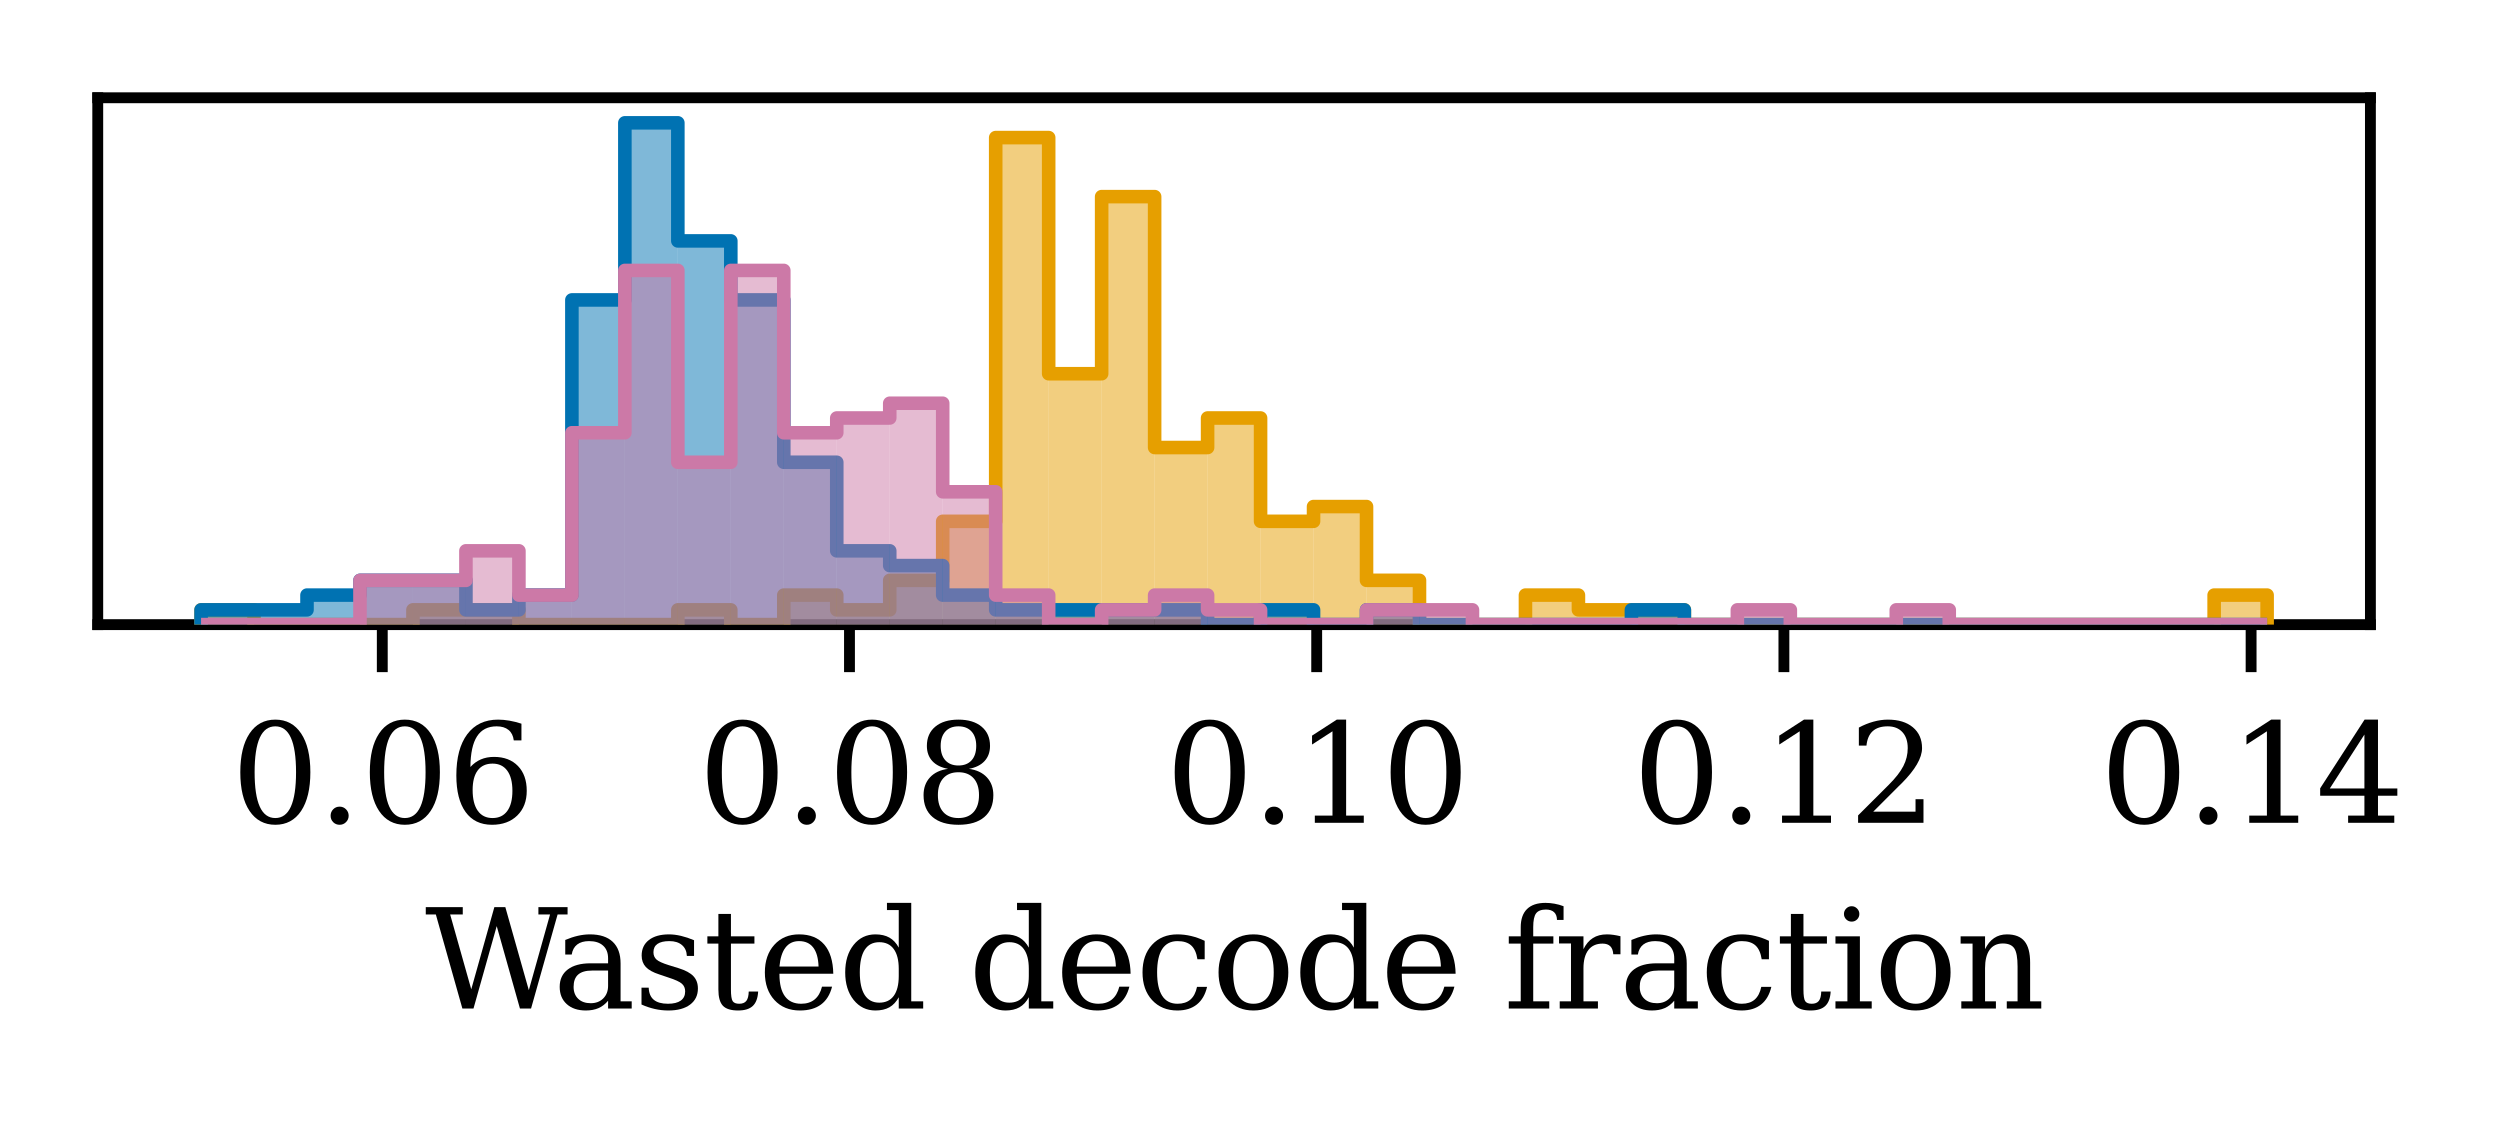 <?xml version="1.0" encoding="utf-8" standalone="no"?>
<!DOCTYPE svg PUBLIC "-//W3C//DTD SVG 1.1//EN"
  "http://www.w3.org/Graphics/SVG/1.1/DTD/svg11.dtd">
<svg xmlns:xlink="http://www.w3.org/1999/xlink" width="184.145pt" height="83.564pt" viewBox="0 0 184.145 83.564" xmlns="http://www.w3.org/2000/svg" version="1.1">
 <defs>
  <style type="text/css">*{stroke-linejoin: round; stroke-linecap: butt}</style>
 </defs>
 <g id="figure_1">
  <g id="patch_1">
   <path d="M 0 83.564 
L 184.145 83.564 
L 184.145 0 
L 0 0 
z
" style="fill: #ffffff"/>
  </g>
  <g id="axes_1">
   <g id="patch_2">
    <path d="M 7.2 46.008 
L 174.6 46.008 
L 174.6 7.2 
L 7.2 7.2 
z
" style="fill: #ffffff"/>
   </g>
   <g id="matplotlib.axis_1">
    <g id="xtick_1">
     <g id="line2d_1">
      <defs>
       <path id="mead0510138" d="M 0 0 
L 0 3.5 
" style="stroke: #000000; stroke-width: 0.8"/>
      </defs>
      <g>
       <use xlink:href="#mead0510138" x="28.158" y="46.008" style="stroke: #000000; stroke-width: 0.8"/>
      </g>
     </g>
     <g id="text_1">
      <!-- 0.06 -->
      <g transform="translate(17.025 60.606) scale(0.1 -0.1)">
       <defs>
        <path id="DejaVuSerif-30" d="M 2034 219 
Q 2513 219 2750 744 
Q 2988 1269 2988 2328 
Q 2988 3391 2750 3916 
Q 2513 4441 2034 4441 
Q 1556 4441 1318 3916 
Q 1081 3391 1081 2328 
Q 1081 1269 1318 744 
Q 1556 219 2034 219 
z
M 2034 -91 
Q 1275 -91 848 546 
Q 422 1184 422 2328 
Q 422 3475 848 4112 
Q 1275 4750 2034 4750 
Q 2797 4750 3222 4112 
Q 3647 3475 3647 2328 
Q 3647 1184 3222 546 
Q 2797 -91 2034 -91 
z
" transform="scale(0.016)"/>
        <path id="DejaVuSerif-2e" d="M 603 325 
Q 603 500 722 622 
Q 841 744 1019 744 
Q 1191 744 1312 622 
Q 1434 500 1434 325 
Q 1434 153 1312 31 
Q 1191 -91 1019 -91 
Q 841 -91 722 29 
Q 603 150 603 325 
z
" transform="scale(0.016)"/>
        <path id="DejaVuSerif-36" d="M 2094 219 
Q 2534 219 2771 542 
Q 3009 866 3009 1472 
Q 3009 2078 2771 2401 
Q 2534 2725 2094 2725 
Q 1647 2725 1412 2412 
Q 1178 2100 1178 1509 
Q 1178 888 1415 553 
Q 1653 219 2094 219 
z
M 1075 2569 
Q 1288 2803 1556 2918 
Q 1825 3034 2163 3034 
Q 2859 3034 3264 2615 
Q 3669 2197 3669 1472 
Q 3669 763 3233 336 
Q 2797 -91 2069 -91 
Q 1278 -91 853 498 
Q 428 1088 428 2181 
Q 428 3406 931 4078 
Q 1434 4750 2350 4750 
Q 2597 4750 2869 4703 
Q 3141 4656 3425 4563 
L 3425 3794 
L 3072 3794 
Q 3034 4109 2831 4275 
Q 2628 4441 2284 4441 
Q 1678 4441 1381 3981 
Q 1084 3522 1075 2569 
z
" transform="scale(0.016)"/>
       </defs>
       <use xlink:href="#DejaVuSerif-30"/>
       <use xlink:href="#DejaVuSerif-2e" transform="translate(63.623 0)"/>
       <use xlink:href="#DejaVuSerif-30" transform="translate(95.41 0)"/>
       <use xlink:href="#DejaVuSerif-36" transform="translate(159.033 0)"/>
      </g>
     </g>
    </g>
    <g id="xtick_2">
     <g id="line2d_2">
      <g>
       <use xlink:href="#mead0510138" x="62.571" y="46.008" style="stroke: #000000; stroke-width: 0.8"/>
      </g>
     </g>
     <g id="text_2">
      <!-- 0.08 -->
      <g transform="translate(51.439 60.606) scale(0.1 -0.1)">
       <defs>
        <path id="DejaVuSerif-38" d="M 2981 1275 
Q 2981 1775 2732 2051 
Q 2484 2328 2034 2328 
Q 1584 2328 1336 2051 
Q 1088 1775 1088 1275 
Q 1088 772 1336 495 
Q 1584 219 2034 219 
Q 2484 219 2732 495 
Q 2981 772 2981 1275 
z
M 2853 3541 
Q 2853 3966 2637 4203 
Q 2422 4441 2034 4441 
Q 1650 4441 1433 4203 
Q 1216 3966 1216 3541 
Q 1216 3113 1433 2875 
Q 1650 2638 2034 2638 
Q 2422 2638 2637 2875 
Q 2853 3113 2853 3541 
z
M 2516 2484 
Q 3047 2413 3344 2092 
Q 3641 1772 3641 1275 
Q 3641 619 3225 264 
Q 2809 -91 2034 -91 
Q 1263 -91 845 264 
Q 428 619 428 1275 
Q 428 1772 725 2092 
Q 1022 2413 1556 2484 
Q 1084 2569 832 2842 
Q 581 3116 581 3541 
Q 581 4103 968 4426 
Q 1356 4750 2034 4750 
Q 2713 4750 3100 4426 
Q 3488 4103 3488 3541 
Q 3488 3116 3236 2842 
Q 2984 2569 2516 2484 
z
" transform="scale(0.016)"/>
       </defs>
       <use xlink:href="#DejaVuSerif-30"/>
       <use xlink:href="#DejaVuSerif-2e" transform="translate(63.623 0)"/>
       <use xlink:href="#DejaVuSerif-30" transform="translate(95.41 0)"/>
       <use xlink:href="#DejaVuSerif-38" transform="translate(159.033 0)"/>
      </g>
     </g>
    </g>
    <g id="xtick_3">
     <g id="line2d_3">
      <g>
       <use xlink:href="#mead0510138" x="96.985" y="46.008" style="stroke: #000000; stroke-width: 0.8"/>
      </g>
     </g>
     <g id="text_3">
      <!-- 0.10 -->
      <g transform="translate(85.852 60.606) scale(0.1 -0.1)">
       <defs>
        <path id="DejaVuSerif-31" d="M 909 0 
L 909 331 
L 1722 331 
L 1722 4213 
L 781 3603 
L 781 4013 
L 1919 4750 
L 2350 4750 
L 2350 331 
L 3163 331 
L 3163 0 
L 909 0 
z
" transform="scale(0.016)"/>
       </defs>
       <use xlink:href="#DejaVuSerif-30"/>
       <use xlink:href="#DejaVuSerif-2e" transform="translate(63.623 0)"/>
       <use xlink:href="#DejaVuSerif-31" transform="translate(95.41 0)"/>
       <use xlink:href="#DejaVuSerif-30" transform="translate(159.033 0)"/>
      </g>
     </g>
    </g>
    <g id="xtick_4">
     <g id="line2d_4">
      <g>
       <use xlink:href="#mead0510138" x="131.399" y="46.008" style="stroke: #000000; stroke-width: 0.8"/>
      </g>
     </g>
     <g id="text_4">
      <!-- 0.12 -->
      <g transform="translate(120.266 60.606) scale(0.1 -0.1)">
       <defs>
        <path id="DejaVuSerif-32" d="M 819 3553 
L 469 3553 
L 469 4384 
Q 803 4563 1142 4656 
Q 1481 4750 1806 4750 
Q 2534 4750 2956 4397 
Q 3378 4044 3378 3438 
Q 3378 2753 2422 1800 
Q 2347 1728 2309 1691 
L 1131 513 
L 3078 513 
L 3078 1088 
L 3444 1088 
L 3444 0 
L 434 0 
L 434 341 
L 1850 1753 
Q 2319 2222 2519 2614 
Q 2719 3006 2719 3438 
Q 2719 3909 2473 4175 
Q 2228 4441 1797 4441 
Q 1350 4441 1106 4219 
Q 863 3997 819 3553 
z
" transform="scale(0.016)"/>
       </defs>
       <use xlink:href="#DejaVuSerif-30"/>
       <use xlink:href="#DejaVuSerif-2e" transform="translate(63.623 0)"/>
       <use xlink:href="#DejaVuSerif-31" transform="translate(95.41 0)"/>
       <use xlink:href="#DejaVuSerif-32" transform="translate(159.033 0)"/>
      </g>
     </g>
    </g>
    <g id="xtick_5">
     <g id="line2d_5">
      <g>
       <use xlink:href="#mead0510138" x="165.812" y="46.008" style="stroke: #000000; stroke-width: 0.8"/>
      </g>
     </g>
     <g id="text_5">
      <!-- 0.14 -->
      <g transform="translate(154.68 60.606) scale(0.1 -0.1)">
       <defs>
        <path id="DejaVuSerif-34" d="M 2234 1581 
L 2234 4063 
L 641 1581 
L 2234 1581 
z
M 3609 0 
L 1484 0 
L 1484 331 
L 2234 331 
L 2234 1247 
L 197 1247 
L 197 1588 
L 2241 4750 
L 2859 4750 
L 2859 1581 
L 3750 1581 
L 3750 1247 
L 2859 1247 
L 2859 331 
L 3609 331 
L 3609 0 
z
" transform="scale(0.016)"/>
       </defs>
       <use xlink:href="#DejaVuSerif-30"/>
       <use xlink:href="#DejaVuSerif-2e" transform="translate(63.623 0)"/>
       <use xlink:href="#DejaVuSerif-31" transform="translate(95.41 0)"/>
       <use xlink:href="#DejaVuSerif-34" transform="translate(159.033 0)"/>
      </g>
     </g>
    </g>
    <g id="text_6">
     <!-- Wasted decode fraction -->
     <g transform="translate(31.312 74.285) scale(0.1 -0.1)">
      <defs>
       <path id="DejaVuSerif-57" d="M 4878 0 
L 4366 0 
L 3297 3794 
L 2228 0 
L 1716 0 
L 494 4331 
L 31 4331 
L 31 4666 
L 1734 4666 
L 1734 4331 
L 1153 4331 
L 2125 884 
L 3188 4666 
L 3694 4666 
L 4775 844 
L 5753 4331 
L 5216 4331 
L 5216 4666 
L 6559 4666 
L 6559 4331 
L 6100 4331 
L 4878 0 
z
" transform="scale(0.016)"/>
       <path id="DejaVuSerif-61" d="M 2547 1044 
L 2547 1747 
L 1806 1747 
Q 1378 1747 1168 1562 
Q 959 1378 959 997 
Q 959 650 1171 447 
Q 1384 244 1747 244 
Q 2106 244 2326 466 
Q 2547 688 2547 1044 
z
M 3122 2075 
L 3122 331 
L 3634 331 
L 3634 0 
L 2547 0 
L 2547 359 
Q 2356 128 2106 18 
Q 1856 -91 1522 -91 
Q 969 -91 644 203 
Q 319 497 319 997 
Q 319 1513 691 1797 
Q 1063 2081 1741 2081 
L 2547 2081 
L 2547 2309 
Q 2547 2688 2317 2895 
Q 2088 3103 1672 3103 
Q 1328 3103 1125 2947 
Q 922 2791 872 2484 
L 575 2484 
L 575 3156 
Q 875 3284 1158 3348 
Q 1441 3413 1709 3413 
Q 2400 3413 2761 3070 
Q 3122 2728 3122 2075 
z
" transform="scale(0.016)"/>
       <path id="DejaVuSerif-73" d="M 359 184 
L 359 959 
L 691 959 
Q 703 588 923 403 
Q 1144 219 1575 219 
Q 1963 219 2166 364 
Q 2369 509 2369 788 
Q 2369 1006 2220 1140 
Q 2072 1275 1594 1428 
L 1178 1569 
Q 750 1706 558 1912 
Q 366 2119 366 2438 
Q 366 2894 700 3153 
Q 1034 3413 1625 3413 
Q 1888 3413 2178 3344 
Q 2469 3275 2778 3144 
L 2778 2419 
L 2447 2419 
Q 2434 2741 2221 2922 
Q 2009 3103 1644 3103 
Q 1281 3103 1095 2975 
Q 909 2847 909 2591 
Q 909 2381 1050 2254 
Q 1191 2128 1613 1997 
L 2069 1856 
Q 2541 1709 2748 1489 
Q 2956 1269 2956 922 
Q 2956 450 2595 179 
Q 2234 -91 1600 -91 
Q 1278 -91 972 -22 
Q 666 47 359 184 
z
" transform="scale(0.016)"/>
       <path id="DejaVuSerif-74" d="M 691 2988 
L 184 2988 
L 184 3322 
L 691 3322 
L 691 4353 
L 1269 4353 
L 1269 3322 
L 2350 3322 
L 2350 2988 
L 1269 2988 
L 1269 878 
Q 1269 456 1350 337 
Q 1431 219 1650 219 
Q 1875 219 1978 351 
Q 2081 484 2088 781 
L 2522 781 
Q 2497 328 2275 118 
Q 2053 -91 1600 -91 
Q 1103 -91 897 129 
Q 691 350 691 878 
L 691 2988 
z
" transform="scale(0.016)"/>
       <path id="DejaVuSerif-65" d="M 3469 1600 
L 991 1600 
L 991 1575 
Q 991 903 1244 561 
Q 1497 219 1991 219 
Q 2369 219 2611 417 
Q 2853 616 2950 1006 
L 3413 1006 
Q 3275 459 2904 184 
Q 2534 -91 1931 -91 
Q 1203 -91 761 389 
Q 319 869 319 1663 
Q 319 2450 753 2931 
Q 1188 3413 1894 3413 
Q 2647 3413 3050 2948 
Q 3453 2484 3469 1600 
z
M 2791 1931 
Q 2772 2513 2545 2808 
Q 2319 3103 1894 3103 
Q 1497 3103 1269 2806 
Q 1041 2509 991 1931 
L 2791 1931 
z
" transform="scale(0.016)"/>
       <path id="DejaVuSerif-64" d="M 3359 331 
L 3909 331 
L 3909 0 
L 2784 0 
L 2784 519 
Q 2616 206 2355 57 
Q 2094 -91 1709 -91 
Q 1097 -91 708 395 
Q 319 881 319 1663 
Q 319 2444 706 2928 
Q 1094 3413 1709 3413 
Q 2094 3413 2355 3264 
Q 2616 3116 2784 2803 
L 2784 4531 
L 2241 4531 
L 2241 4863 
L 3359 4863 
L 3359 331 
z
M 2784 1497 
L 2784 1825 
Q 2784 2422 2554 2737 
Q 2325 3053 1888 3053 
Q 1444 3053 1217 2703 
Q 991 2353 991 1663 
Q 991 975 1217 622 
Q 1444 269 1888 269 
Q 2325 269 2554 583 
Q 2784 897 2784 1497 
z
" transform="scale(0.016)"/>
       <path id="DejaVuSerif-20" transform="scale(0.016)"/>
       <path id="DejaVuSerif-63" d="M 3291 997 
Q 3169 466 2822 187 
Q 2475 -91 1925 -91 
Q 1200 -91 759 389 
Q 319 869 319 1663 
Q 319 2459 759 2936 
Q 1200 3413 1925 3413 
Q 2241 3413 2553 3339 
Q 2866 3266 3181 3116 
L 3181 2266 
L 2847 2266 
Q 2781 2703 2561 2903 
Q 2341 3103 1931 3103 
Q 1466 3103 1228 2742 
Q 991 2381 991 1663 
Q 991 944 1227 581 
Q 1463 219 1931 219 
Q 2303 219 2525 412 
Q 2747 606 2828 997 
L 3291 997 
z
" transform="scale(0.016)"/>
       <path id="DejaVuSerif-6f" d="M 1925 219 
Q 2388 219 2623 584 
Q 2859 950 2859 1663 
Q 2859 2375 2623 2739 
Q 2388 3103 1925 3103 
Q 1463 3103 1227 2739 
Q 991 2375 991 1663 
Q 991 950 1228 584 
Q 1466 219 1925 219 
z
M 1925 -91 
Q 1200 -91 759 389 
Q 319 869 319 1663 
Q 319 2456 758 2934 
Q 1197 3413 1925 3413 
Q 2653 3413 3092 2934 
Q 3531 2456 3531 1663 
Q 3531 869 3092 389 
Q 2653 -91 1925 -91 
z
" transform="scale(0.016)"/>
       <path id="DejaVuSerif-66" d="M 2753 4078 
L 2450 4078 
Q 2447 4313 2317 4434 
Q 2188 4556 1941 4556 
Q 1619 4556 1487 4379 
Q 1356 4203 1356 3750 
L 1356 3322 
L 2284 3322 
L 2284 2988 
L 1356 2988 
L 1356 331 
L 2094 331 
L 2094 0 
L 231 0 
L 231 331 
L 781 331 
L 781 2988 
L 231 2988 
L 231 3322 
L 781 3322 
L 781 3738 
Q 781 4294 1070 4578 
Q 1359 4863 1919 4863 
Q 2128 4863 2337 4825 
Q 2547 4788 2753 4709 
L 2753 4078 
z
" transform="scale(0.016)"/>
       <path id="DejaVuSerif-72" d="M 3059 3328 
L 3059 2497 
L 2728 2497 
Q 2713 2744 2591 2866 
Q 2469 2988 2234 2988 
Q 1809 2988 1582 2694 
Q 1356 2400 1356 1850 
L 1356 331 
L 2022 331 
L 2022 0 
L 263 0 
L 263 331 
L 781 331 
L 781 2994 
L 231 2994 
L 231 3322 
L 1356 3322 
L 1356 2731 
Q 1525 3078 1790 3245 
Q 2056 3413 2438 3413 
Q 2578 3413 2733 3391 
Q 2888 3369 3059 3328 
z
" transform="scale(0.016)"/>
       <path id="DejaVuSerif-69" d="M 622 4353 
Q 622 4497 726 4603 
Q 831 4709 978 4709 
Q 1122 4709 1226 4603 
Q 1331 4497 1331 4353 
Q 1331 4206 1228 4103 
Q 1125 4000 978 4000 
Q 831 4000 726 4103 
Q 622 4206 622 4353 
z
M 1356 331 
L 1900 331 
L 1900 0 
L 231 0 
L 231 331 
L 781 331 
L 781 2988 
L 231 2988 
L 231 3322 
L 1356 3322 
L 1356 331 
z
" transform="scale(0.016)"/>
       <path id="DejaVuSerif-6e" d="M 263 0 
L 263 331 
L 781 331 
L 781 2988 
L 231 2988 
L 231 3322 
L 1356 3322 
L 1356 2731 
Q 1516 3069 1770 3241 
Q 2025 3413 2363 3413 
Q 2913 3413 3172 3097 
Q 3431 2781 3431 2113 
L 3431 331 
L 3944 331 
L 3944 0 
L 2356 0 
L 2356 331 
L 2853 331 
L 2853 1931 
Q 2853 2541 2703 2767 
Q 2553 2994 2175 2994 
Q 1775 2994 1565 2701 
Q 1356 2409 1356 1850 
L 1356 331 
L 1856 331 
L 1856 0 
L 263 0 
z
" transform="scale(0.016)"/>
      </defs>
      <use xlink:href="#DejaVuSerif-57"/>
      <use xlink:href="#DejaVuSerif-61" transform="translate(94.033 0)"/>
      <use xlink:href="#DejaVuSerif-73" transform="translate(153.652 0)"/>
      <use xlink:href="#DejaVuSerif-74" transform="translate(204.971 0)"/>
      <use xlink:href="#DejaVuSerif-65" transform="translate(245.156 0)"/>
      <use xlink:href="#DejaVuSerif-64" transform="translate(304.336 0)"/>
      <use xlink:href="#DejaVuSerif-20" transform="translate(368.35 0)"/>
      <use xlink:href="#DejaVuSerif-64" transform="translate(400.137 0)"/>
      <use xlink:href="#DejaVuSerif-65" transform="translate(464.15 0)"/>
      <use xlink:href="#DejaVuSerif-63" transform="translate(523.33 0)"/>
      <use xlink:href="#DejaVuSerif-6f" transform="translate(579.336 0)"/>
      <use xlink:href="#DejaVuSerif-64" transform="translate(639.541 0)"/>
      <use xlink:href="#DejaVuSerif-65" transform="translate(703.555 0)"/>
      <use xlink:href="#DejaVuSerif-20" transform="translate(762.734 0)"/>
      <use xlink:href="#DejaVuSerif-66" transform="translate(794.521 0)"/>
      <use xlink:href="#DejaVuSerif-72" transform="translate(831.533 0)"/>
      <use xlink:href="#DejaVuSerif-61" transform="translate(879.336 0)"/>
      <use xlink:href="#DejaVuSerif-63" transform="translate(938.955 0)"/>
      <use xlink:href="#DejaVuSerif-74" transform="translate(994.961 0)"/>
      <use xlink:href="#DejaVuSerif-69" transform="translate(1035.146 0)"/>
      <use xlink:href="#DejaVuSerif-6f" transform="translate(1067.129 0)"/>
      <use xlink:href="#DejaVuSerif-6e" transform="translate(1127.334 0)"/>
     </g>
    </g>
   </g>
   <g id="matplotlib.axis_2"/>
   <g id="patch_3">
    <path d="M 7.2 46.008 
L 7.2 7.2 
" style="fill: none; stroke: #000000; stroke-width: 0.8; stroke-linejoin: miter; stroke-linecap: square"/>
   </g>
   <g id="patch_4">
    <path d="M 174.6 46.008 
L 174.6 7.2 
" style="fill: none; stroke: #000000; stroke-width: 0.8; stroke-linejoin: miter; stroke-linecap: square"/>
   </g>
   <g id="patch_5">
    <path d="M 7.2 46.008 
L 174.6 46.008 
" style="fill: none; stroke: #000000; stroke-width: 0.8; stroke-linejoin: miter; stroke-linecap: square"/>
   </g>
   <g id="patch_6">
    <path d="M 7.2 7.2 
L 174.6 7.2 
" style="fill: none; stroke: #000000; stroke-width: 0.8; stroke-linejoin: miter; stroke-linecap: square"/>
   </g>
   <g id="patch_7">
    <path d="M 14.809 46.008 
L 18.711 46.008 
L 18.711 44.921 
L 14.809 44.921 
z
" clip-path="url(#p10b41b8c41)" style="fill: #e69f00; opacity: 0.5"/>
   </g>
   <g id="patch_8">
    <path d="M 18.711 46.008 
L 22.613 46.008 
L 22.613 46.008 
L 18.711 46.008 
z
" clip-path="url(#p10b41b8c41)" style="fill: #e69f00; opacity: 0.5"/>
   </g>
   <g id="patch_9">
    <path d="M 22.613 46.008 
L 26.515 46.008 
L 26.515 46.008 
L 22.613 46.008 
z
" clip-path="url(#p10b41b8c41)" style="fill: #e69f00; opacity: 0.5"/>
   </g>
   <g id="patch_10">
    <path d="M 26.515 46.008 
L 30.417 46.008 
L 30.417 46.008 
L 26.515 46.008 
z
" clip-path="url(#p10b41b8c41)" style="fill: #e69f00; opacity: 0.5"/>
   </g>
   <g id="patch_11">
    <path d="M 30.417 46.008 
L 34.32 46.008 
L 34.32 44.921 
L 30.417 44.921 
z
" clip-path="url(#p10b41b8c41)" style="fill: #e69f00; opacity: 0.5"/>
   </g>
   <g id="patch_12">
    <path d="M 34.32 46.008 
L 38.222 46.008 
L 38.222 44.921 
L 34.32 44.921 
z
" clip-path="url(#p10b41b8c41)" style="fill: #e69f00; opacity: 0.5"/>
   </g>
   <g id="patch_13">
    <path d="M 38.222 46.008 
L 42.124 46.008 
L 42.124 46.008 
L 38.222 46.008 
z
" clip-path="url(#p10b41b8c41)" style="fill: #e69f00; opacity: 0.5"/>
   </g>
   <g id="patch_14">
    <path d="M 42.124 46.008 
L 46.026 46.008 
L 46.026 46.008 
L 42.124 46.008 
z
" clip-path="url(#p10b41b8c41)" style="fill: #e69f00; opacity: 0.5"/>
   </g>
   <g id="patch_15">
    <path d="M 46.026 46.008 
L 49.928 46.008 
L 49.928 46.008 
L 46.026 46.008 
z
" clip-path="url(#p10b41b8c41)" style="fill: #e69f00; opacity: 0.5"/>
   </g>
   <g id="patch_16">
    <path d="M 49.928 46.008 
L 53.83 46.008 
L 53.83 44.921 
L 49.928 44.921 
z
" clip-path="url(#p10b41b8c41)" style="fill: #e69f00; opacity: 0.5"/>
   </g>
   <g id="patch_17">
    <path d="M 53.83 46.008 
L 57.732 46.008 
L 57.732 46.008 
L 53.83 46.008 
z
" clip-path="url(#p10b41b8c41)" style="fill: #e69f00; opacity: 0.5"/>
   </g>
   <g id="patch_18">
    <path d="M 57.732 46.008 
L 61.634 46.008 
L 61.634 43.834 
L 57.732 43.834 
z
" clip-path="url(#p10b41b8c41)" style="fill: #e69f00; opacity: 0.5"/>
   </g>
   <g id="patch_19">
    <path d="M 61.634 46.008 
L 65.536 46.008 
L 65.536 44.921 
L 61.634 44.921 
z
" clip-path="url(#p10b41b8c41)" style="fill: #e69f00; opacity: 0.5"/>
   </g>
   <g id="patch_20">
    <path d="M 65.536 46.008 
L 69.438 46.008 
L 69.438 42.747 
L 65.536 42.747 
z
" clip-path="url(#p10b41b8c41)" style="fill: #e69f00; opacity: 0.5"/>
   </g>
   <g id="patch_21">
    <path d="M 69.438 46.008 
L 73.341 46.008 
L 73.341 38.399 
L 69.438 38.399 
z
" clip-path="url(#p10b41b8c41)" style="fill: #e69f00; opacity: 0.5"/>
   </g>
   <g id="patch_22">
    <path d="M 73.341 46.008 
L 77.243 46.008 
L 77.243 10.135 
L 73.341 10.135 
z
" clip-path="url(#p10b41b8c41)" style="fill: #e69f00; opacity: 0.5"/>
   </g>
   <g id="patch_23">
    <path d="M 77.243 46.008 
L 81.145 46.008 
L 81.145 27.528 
L 77.243 27.528 
z
" clip-path="url(#p10b41b8c41)" style="fill: #e69f00; opacity: 0.5"/>
   </g>
   <g id="patch_24">
    <path d="M 81.145 46.008 
L 85.047 46.008 
L 85.047 14.483 
L 81.145 14.483 
z
" clip-path="url(#p10b41b8c41)" style="fill: #e69f00; opacity: 0.5"/>
   </g>
   <g id="patch_25">
    <path d="M 85.047 46.008 
L 88.949 46.008 
L 88.949 32.963 
L 85.047 32.963 
z
" clip-path="url(#p10b41b8c41)" style="fill: #e69f00; opacity: 0.5"/>
   </g>
   <g id="patch_26">
    <path d="M 88.949 46.008 
L 92.851 46.008 
L 92.851 30.789 
L 88.949 30.789 
z
" clip-path="url(#p10b41b8c41)" style="fill: #e69f00; opacity: 0.5"/>
   </g>
   <g id="patch_27">
    <path d="M 92.851 46.008 
L 96.753 46.008 
L 96.753 38.399 
L 92.851 38.399 
z
" clip-path="url(#p10b41b8c41)" style="fill: #e69f00; opacity: 0.5"/>
   </g>
   <g id="patch_28">
    <path d="M 96.753 46.008 
L 100.655 46.008 
L 100.655 37.312 
L 96.753 37.312 
z
" clip-path="url(#p10b41b8c41)" style="fill: #e69f00; opacity: 0.5"/>
   </g>
   <g id="patch_29">
    <path d="M 100.655 46.008 
L 104.557 46.008 
L 104.557 42.747 
L 100.655 42.747 
z
" clip-path="url(#p10b41b8c41)" style="fill: #e69f00; opacity: 0.5"/>
   </g>
   <g id="patch_30">
    <path d="M 104.557 46.008 
L 108.459 46.008 
L 108.459 46.008 
L 104.557 46.008 
z
" clip-path="url(#p10b41b8c41)" style="fill: #e69f00; opacity: 0.5"/>
   </g>
   <g id="patch_31">
    <path d="M 108.459 46.008 
L 112.362 46.008 
L 112.362 46.008 
L 108.459 46.008 
z
" clip-path="url(#p10b41b8c41)" style="fill: #e69f00; opacity: 0.5"/>
   </g>
   <g id="patch_32">
    <path d="M 112.362 46.008 
L 116.264 46.008 
L 116.264 43.834 
L 112.362 43.834 
z
" clip-path="url(#p10b41b8c41)" style="fill: #e69f00; opacity: 0.5"/>
   </g>
   <g id="patch_33">
    <path d="M 116.264 46.008 
L 120.166 46.008 
L 120.166 44.921 
L 116.264 44.921 
z
" clip-path="url(#p10b41b8c41)" style="fill: #e69f00; opacity: 0.5"/>
   </g>
   <g id="patch_34">
    <path d="M 120.166 46.008 
L 124.068 46.008 
L 124.068 44.921 
L 120.166 44.921 
z
" clip-path="url(#p10b41b8c41)" style="fill: #e69f00; opacity: 0.5"/>
   </g>
   <g id="patch_35">
    <path d="M 124.068 46.008 
L 127.97 46.008 
L 127.97 46.008 
L 124.068 46.008 
z
" clip-path="url(#p10b41b8c41)" style="fill: #e69f00; opacity: 0.5"/>
   </g>
   <g id="patch_36">
    <path d="M 127.97 46.008 
L 131.872 46.008 
L 131.872 46.008 
L 127.97 46.008 
z
" clip-path="url(#p10b41b8c41)" style="fill: #e69f00; opacity: 0.5"/>
   </g>
   <g id="patch_37">
    <path d="M 131.872 46.008 
L 135.774 46.008 
L 135.774 46.008 
L 131.872 46.008 
z
" clip-path="url(#p10b41b8c41)" style="fill: #e69f00; opacity: 0.5"/>
   </g>
   <g id="patch_38">
    <path d="M 135.774 46.008 
L 139.676 46.008 
L 139.676 46.008 
L 135.774 46.008 
z
" clip-path="url(#p10b41b8c41)" style="fill: #e69f00; opacity: 0.5"/>
   </g>
   <g id="patch_39">
    <path d="M 139.676 46.008 
L 143.578 46.008 
L 143.578 46.008 
L 139.676 46.008 
z
" clip-path="url(#p10b41b8c41)" style="fill: #e69f00; opacity: 0.5"/>
   </g>
   <g id="patch_40">
    <path d="M 143.578 46.008 
L 147.48 46.008 
L 147.48 46.008 
L 143.578 46.008 
z
" clip-path="url(#p10b41b8c41)" style="fill: #e69f00; opacity: 0.5"/>
   </g>
   <g id="patch_41">
    <path d="M 147.48 46.008 
L 151.383 46.008 
L 151.383 46.008 
L 147.48 46.008 
z
" clip-path="url(#p10b41b8c41)" style="fill: #e69f00; opacity: 0.5"/>
   </g>
   <g id="patch_42">
    <path d="M 151.383 46.008 
L 155.285 46.008 
L 155.285 46.008 
L 151.383 46.008 
z
" clip-path="url(#p10b41b8c41)" style="fill: #e69f00; opacity: 0.5"/>
   </g>
   <g id="patch_43">
    <path d="M 155.285 46.008 
L 159.187 46.008 
L 159.187 46.008 
L 155.285 46.008 
z
" clip-path="url(#p10b41b8c41)" style="fill: #e69f00; opacity: 0.5"/>
   </g>
   <g id="patch_44">
    <path d="M 159.187 46.008 
L 163.089 46.008 
L 163.089 46.008 
L 159.187 46.008 
z
" clip-path="url(#p10b41b8c41)" style="fill: #e69f00; opacity: 0.5"/>
   </g>
   <g id="patch_45">
    <path d="M 163.089 46.008 
L 166.991 46.008 
L 166.991 43.834 
L 163.089 43.834 
z
" clip-path="url(#p10b41b8c41)" style="fill: #e69f00; opacity: 0.5"/>
   </g>
   <g id="patch_46">
    <path d="M 14.809 46.008 
L 14.809 44.921 
L 18.711 44.921 
L 18.711 46.008 
L 22.613 46.008 
L 22.613 46.008 
L 26.515 46.008 
L 26.515 46.008 
L 30.417 46.008 
L 30.417 44.921 
L 34.32 44.921 
L 34.32 44.921 
L 38.222 44.921 
L 38.222 46.008 
L 42.124 46.008 
L 42.124 46.008 
L 46.026 46.008 
L 46.026 46.008 
L 49.928 46.008 
L 49.928 44.921 
L 53.83 44.921 
L 53.83 46.008 
L 57.732 46.008 
L 57.732 43.834 
L 61.634 43.834 
L 61.634 44.921 
L 65.536 44.921 
L 65.536 42.747 
L 69.438 42.747 
L 69.438 38.399 
L 73.341 38.399 
L 73.341 10.135 
L 77.243 10.135 
L 77.243 27.528 
L 81.145 27.528 
L 81.145 14.483 
L 85.047 14.483 
L 85.047 32.963 
L 88.949 32.963 
L 88.949 30.789 
L 92.851 30.789 
L 92.851 38.399 
L 96.753 38.399 
L 96.753 37.312 
L 100.655 37.312 
L 100.655 42.747 
L 104.557 42.747 
L 104.557 46.008 
L 108.459 46.008 
L 108.459 46.008 
L 112.362 46.008 
L 112.362 43.834 
L 116.264 43.834 
L 116.264 44.921 
L 120.166 44.921 
L 120.166 44.921 
L 124.068 44.921 
L 124.068 46.008 
L 127.97 46.008 
L 127.97 46.008 
L 131.872 46.008 
L 131.872 46.008 
L 135.774 46.008 
L 135.774 46.008 
L 139.676 46.008 
L 139.676 46.008 
L 143.578 46.008 
L 143.578 46.008 
L 147.48 46.008 
L 147.48 46.008 
L 151.383 46.008 
L 151.383 46.008 
L 155.285 46.008 
L 155.285 46.008 
L 159.187 46.008 
L 159.187 46.008 
L 163.089 46.008 
L 163.089 43.834 
L 166.991 43.834 
L 166.991 46.008 
" clip-path="url(#p10b41b8c41)" style="fill: none; stroke: #e69f00; stroke-linejoin: miter"/>
   </g>
   <g id="patch_47">
    <path d="M 14.809 46.008 
L 18.711 46.008 
L 18.711 44.921 
L 14.809 44.921 
z
" clip-path="url(#p10b41b8c41)" style="fill: #0072b2; opacity: 0.5"/>
   </g>
   <g id="patch_48">
    <path d="M 18.711 46.008 
L 22.613 46.008 
L 22.613 44.921 
L 18.711 44.921 
z
" clip-path="url(#p10b41b8c41)" style="fill: #0072b2; opacity: 0.5"/>
   </g>
   <g id="patch_49">
    <path d="M 22.613 46.008 
L 26.515 46.008 
L 26.515 43.834 
L 22.613 43.834 
z
" clip-path="url(#p10b41b8c41)" style="fill: #0072b2; opacity: 0.5"/>
   </g>
   <g id="patch_50">
    <path d="M 26.515 46.008 
L 30.417 46.008 
L 30.417 42.747 
L 26.515 42.747 
z
" clip-path="url(#p10b41b8c41)" style="fill: #0072b2; opacity: 0.5"/>
   </g>
   <g id="patch_51">
    <path d="M 30.417 46.008 
L 34.32 46.008 
L 34.32 42.747 
L 30.417 42.747 
z
" clip-path="url(#p10b41b8c41)" style="fill: #0072b2; opacity: 0.5"/>
   </g>
   <g id="patch_52">
    <path d="M 34.32 46.008 
L 38.222 46.008 
L 38.222 44.921 
L 34.32 44.921 
z
" clip-path="url(#p10b41b8c41)" style="fill: #0072b2; opacity: 0.5"/>
   </g>
   <g id="patch_53">
    <path d="M 38.222 46.008 
L 42.124 46.008 
L 42.124 43.834 
L 38.222 43.834 
z
" clip-path="url(#p10b41b8c41)" style="fill: #0072b2; opacity: 0.5"/>
   </g>
   <g id="patch_54">
    <path d="M 42.124 46.008 
L 46.026 46.008 
L 46.026 22.093 
L 42.124 22.093 
z
" clip-path="url(#p10b41b8c41)" style="fill: #0072b2; opacity: 0.5"/>
   </g>
   <g id="patch_55">
    <path d="M 46.026 46.008 
L 49.928 46.008 
L 49.928 9.048 
L 46.026 9.048 
z
" clip-path="url(#p10b41b8c41)" style="fill: #0072b2; opacity: 0.5"/>
   </g>
   <g id="patch_56">
    <path d="M 49.928 46.008 
L 53.83 46.008 
L 53.83 17.744 
L 49.928 17.744 
z
" clip-path="url(#p10b41b8c41)" style="fill: #0072b2; opacity: 0.5"/>
   </g>
   <g id="patch_57">
    <path d="M 53.83 46.008 
L 57.732 46.008 
L 57.732 22.093 
L 53.83 22.093 
z
" clip-path="url(#p10b41b8c41)" style="fill: #0072b2; opacity: 0.5"/>
   </g>
   <g id="patch_58">
    <path d="M 57.732 46.008 
L 61.634 46.008 
L 61.634 34.05 
L 57.732 34.05 
z
" clip-path="url(#p10b41b8c41)" style="fill: #0072b2; opacity: 0.5"/>
   </g>
   <g id="patch_59">
    <path d="M 61.634 46.008 
L 65.536 46.008 
L 65.536 40.573 
L 61.634 40.573 
z
" clip-path="url(#p10b41b8c41)" style="fill: #0072b2; opacity: 0.5"/>
   </g>
   <g id="patch_60">
    <path d="M 65.536 46.008 
L 69.438 46.008 
L 69.438 41.66 
L 65.536 41.66 
z
" clip-path="url(#p10b41b8c41)" style="fill: #0072b2; opacity: 0.5"/>
   </g>
   <g id="patch_61">
    <path d="M 69.438 46.008 
L 73.341 46.008 
L 73.341 43.834 
L 69.438 43.834 
z
" clip-path="url(#p10b41b8c41)" style="fill: #0072b2; opacity: 0.5"/>
   </g>
   <g id="patch_62">
    <path d="M 73.341 46.008 
L 77.243 46.008 
L 77.243 44.921 
L 73.341 44.921 
z
" clip-path="url(#p10b41b8c41)" style="fill: #0072b2; opacity: 0.5"/>
   </g>
   <g id="patch_63">
    <path d="M 77.243 46.008 
L 81.145 46.008 
L 81.145 44.921 
L 77.243 44.921 
z
" clip-path="url(#p10b41b8c41)" style="fill: #0072b2; opacity: 0.5"/>
   </g>
   <g id="patch_64">
    <path d="M 81.145 46.008 
L 85.047 46.008 
L 85.047 44.921 
L 81.145 44.921 
z
" clip-path="url(#p10b41b8c41)" style="fill: #0072b2; opacity: 0.5"/>
   </g>
   <g id="patch_65">
    <path d="M 85.047 46.008 
L 88.949 46.008 
L 88.949 44.921 
L 85.047 44.921 
z
" clip-path="url(#p10b41b8c41)" style="fill: #0072b2; opacity: 0.5"/>
   </g>
   <g id="patch_66">
    <path d="M 88.949 46.008 
L 92.851 46.008 
L 92.851 46.008 
L 88.949 46.008 
z
" clip-path="url(#p10b41b8c41)" style="fill: #0072b2; opacity: 0.5"/>
   </g>
   <g id="patch_67">
    <path d="M 92.851 46.008 
L 96.753 46.008 
L 96.753 44.921 
L 92.851 44.921 
z
" clip-path="url(#p10b41b8c41)" style="fill: #0072b2; opacity: 0.5"/>
   </g>
   <g id="patch_68">
    <path d="M 96.753 46.008 
L 100.655 46.008 
L 100.655 46.008 
L 96.753 46.008 
z
" clip-path="url(#p10b41b8c41)" style="fill: #0072b2; opacity: 0.5"/>
   </g>
   <g id="patch_69">
    <path d="M 100.655 46.008 
L 104.557 46.008 
L 104.557 44.921 
L 100.655 44.921 
z
" clip-path="url(#p10b41b8c41)" style="fill: #0072b2; opacity: 0.5"/>
   </g>
   <g id="patch_70">
    <path d="M 104.557 46.008 
L 108.459 46.008 
L 108.459 46.008 
L 104.557 46.008 
z
" clip-path="url(#p10b41b8c41)" style="fill: #0072b2; opacity: 0.5"/>
   </g>
   <g id="patch_71">
    <path d="M 108.459 46.008 
L 112.362 46.008 
L 112.362 46.008 
L 108.459 46.008 
z
" clip-path="url(#p10b41b8c41)" style="fill: #0072b2; opacity: 0.5"/>
   </g>
   <g id="patch_72">
    <path d="M 112.362 46.008 
L 116.264 46.008 
L 116.264 46.008 
L 112.362 46.008 
z
" clip-path="url(#p10b41b8c41)" style="fill: #0072b2; opacity: 0.5"/>
   </g>
   <g id="patch_73">
    <path d="M 116.264 46.008 
L 120.166 46.008 
L 120.166 46.008 
L 116.264 46.008 
z
" clip-path="url(#p10b41b8c41)" style="fill: #0072b2; opacity: 0.5"/>
   </g>
   <g id="patch_74">
    <path d="M 120.166 46.008 
L 124.068 46.008 
L 124.068 44.921 
L 120.166 44.921 
z
" clip-path="url(#p10b41b8c41)" style="fill: #0072b2; opacity: 0.5"/>
   </g>
   <g id="patch_75">
    <path d="M 124.068 46.008 
L 127.97 46.008 
L 127.97 46.008 
L 124.068 46.008 
z
" clip-path="url(#p10b41b8c41)" style="fill: #0072b2; opacity: 0.5"/>
   </g>
   <g id="patch_76">
    <path d="M 127.97 46.008 
L 131.872 46.008 
L 131.872 46.008 
L 127.97 46.008 
z
" clip-path="url(#p10b41b8c41)" style="fill: #0072b2; opacity: 0.5"/>
   </g>
   <g id="patch_77">
    <path d="M 131.872 46.008 
L 135.774 46.008 
L 135.774 46.008 
L 131.872 46.008 
z
" clip-path="url(#p10b41b8c41)" style="fill: #0072b2; opacity: 0.5"/>
   </g>
   <g id="patch_78">
    <path d="M 135.774 46.008 
L 139.676 46.008 
L 139.676 46.008 
L 135.774 46.008 
z
" clip-path="url(#p10b41b8c41)" style="fill: #0072b2; opacity: 0.5"/>
   </g>
   <g id="patch_79">
    <path d="M 139.676 46.008 
L 143.578 46.008 
L 143.578 46.008 
L 139.676 46.008 
z
" clip-path="url(#p10b41b8c41)" style="fill: #0072b2; opacity: 0.5"/>
   </g>
   <g id="patch_80">
    <path d="M 143.578 46.008 
L 147.48 46.008 
L 147.48 46.008 
L 143.578 46.008 
z
" clip-path="url(#p10b41b8c41)" style="fill: #0072b2; opacity: 0.5"/>
   </g>
   <g id="patch_81">
    <path d="M 147.48 46.008 
L 151.383 46.008 
L 151.383 46.008 
L 147.48 46.008 
z
" clip-path="url(#p10b41b8c41)" style="fill: #0072b2; opacity: 0.5"/>
   </g>
   <g id="patch_82">
    <path d="M 151.383 46.008 
L 155.285 46.008 
L 155.285 46.008 
L 151.383 46.008 
z
" clip-path="url(#p10b41b8c41)" style="fill: #0072b2; opacity: 0.5"/>
   </g>
   <g id="patch_83">
    <path d="M 155.285 46.008 
L 159.187 46.008 
L 159.187 46.008 
L 155.285 46.008 
z
" clip-path="url(#p10b41b8c41)" style="fill: #0072b2; opacity: 0.5"/>
   </g>
   <g id="patch_84">
    <path d="M 159.187 46.008 
L 163.089 46.008 
L 163.089 46.008 
L 159.187 46.008 
z
" clip-path="url(#p10b41b8c41)" style="fill: #0072b2; opacity: 0.5"/>
   </g>
   <g id="patch_85">
    <path d="M 163.089 46.008 
L 166.991 46.008 
L 166.991 46.008 
L 163.089 46.008 
z
" clip-path="url(#p10b41b8c41)" style="fill: #0072b2; opacity: 0.5"/>
   </g>
   <g id="patch_86">
    <path d="M 14.809 46.008 
L 14.809 44.921 
L 18.711 44.921 
L 18.711 44.921 
L 22.613 44.921 
L 22.613 43.834 
L 26.515 43.834 
L 26.515 42.747 
L 30.417 42.747 
L 30.417 42.747 
L 34.32 42.747 
L 34.32 44.921 
L 38.222 44.921 
L 38.222 43.834 
L 42.124 43.834 
L 42.124 22.093 
L 46.026 22.093 
L 46.026 9.048 
L 49.928 9.048 
L 49.928 17.744 
L 53.83 17.744 
L 53.83 22.093 
L 57.732 22.093 
L 57.732 34.05 
L 61.634 34.05 
L 61.634 40.573 
L 65.536 40.573 
L 65.536 41.66 
L 69.438 41.66 
L 69.438 43.834 
L 73.341 43.834 
L 73.341 44.921 
L 77.243 44.921 
L 77.243 44.921 
L 81.145 44.921 
L 81.145 44.921 
L 85.047 44.921 
L 85.047 44.921 
L 88.949 44.921 
L 88.949 46.008 
L 92.851 46.008 
L 92.851 44.921 
L 96.753 44.921 
L 96.753 46.008 
L 100.655 46.008 
L 100.655 44.921 
L 104.557 44.921 
L 104.557 46.008 
L 108.459 46.008 
L 108.459 46.008 
L 112.362 46.008 
L 112.362 46.008 
L 116.264 46.008 
L 116.264 46.008 
L 120.166 46.008 
L 120.166 44.921 
L 124.068 44.921 
L 124.068 46.008 
L 127.97 46.008 
L 127.97 46.008 
L 131.872 46.008 
L 131.872 46.008 
L 135.774 46.008 
L 135.774 46.008 
L 139.676 46.008 
L 139.676 46.008 
L 143.578 46.008 
L 143.578 46.008 
L 147.48 46.008 
L 147.48 46.008 
L 151.383 46.008 
L 151.383 46.008 
L 155.285 46.008 
L 155.285 46.008 
L 159.187 46.008 
L 159.187 46.008 
L 163.089 46.008 
L 163.089 46.008 
L 166.991 46.008 
L 166.991 46.008 
" clip-path="url(#p10b41b8c41)" style="fill: none; stroke: #0072b2; stroke-linejoin: miter"/>
   </g>
   <g id="patch_87">
    <path d="M 14.809 46.008 
L 18.711 46.008 
L 18.711 46.008 
L 14.809 46.008 
z
" clip-path="url(#p10b41b8c41)" style="fill: #cc79a7; opacity: 0.5"/>
   </g>
   <g id="patch_88">
    <path d="M 18.711 46.008 
L 22.613 46.008 
L 22.613 46.008 
L 18.711 46.008 
z
" clip-path="url(#p10b41b8c41)" style="fill: #cc79a7; opacity: 0.5"/>
   </g>
   <g id="patch_89">
    <path d="M 22.613 46.008 
L 26.515 46.008 
L 26.515 46.008 
L 22.613 46.008 
z
" clip-path="url(#p10b41b8c41)" style="fill: #cc79a7; opacity: 0.5"/>
   </g>
   <g id="patch_90">
    <path d="M 26.515 46.008 
L 30.417 46.008 
L 30.417 42.747 
L 26.515 42.747 
z
" clip-path="url(#p10b41b8c41)" style="fill: #cc79a7; opacity: 0.5"/>
   </g>
   <g id="patch_91">
    <path d="M 30.417 46.008 
L 34.32 46.008 
L 34.32 42.747 
L 30.417 42.747 
z
" clip-path="url(#p10b41b8c41)" style="fill: #cc79a7; opacity: 0.5"/>
   </g>
   <g id="patch_92">
    <path d="M 34.32 46.008 
L 38.222 46.008 
L 38.222 40.573 
L 34.32 40.573 
z
" clip-path="url(#p10b41b8c41)" style="fill: #cc79a7; opacity: 0.5"/>
   </g>
   <g id="patch_93">
    <path d="M 38.222 46.008 
L 42.124 46.008 
L 42.124 43.834 
L 38.222 43.834 
z
" clip-path="url(#p10b41b8c41)" style="fill: #cc79a7; opacity: 0.5"/>
   </g>
   <g id="patch_94">
    <path d="M 42.124 46.008 
L 46.026 46.008 
L 46.026 31.876 
L 42.124 31.876 
z
" clip-path="url(#p10b41b8c41)" style="fill: #cc79a7; opacity: 0.5"/>
   </g>
   <g id="patch_95">
    <path d="M 46.026 46.008 
L 49.928 46.008 
L 49.928 19.919 
L 46.026 19.919 
z
" clip-path="url(#p10b41b8c41)" style="fill: #cc79a7; opacity: 0.5"/>
   </g>
   <g id="patch_96">
    <path d="M 49.928 46.008 
L 53.83 46.008 
L 53.83 34.05 
L 49.928 34.05 
z
" clip-path="url(#p10b41b8c41)" style="fill: #cc79a7; opacity: 0.5"/>
   </g>
   <g id="patch_97">
    <path d="M 53.83 46.008 
L 57.732 46.008 
L 57.732 19.919 
L 53.83 19.919 
z
" clip-path="url(#p10b41b8c41)" style="fill: #cc79a7; opacity: 0.5"/>
   </g>
   <g id="patch_98">
    <path d="M 57.732 46.008 
L 61.634 46.008 
L 61.634 31.876 
L 57.732 31.876 
z
" clip-path="url(#p10b41b8c41)" style="fill: #cc79a7; opacity: 0.5"/>
   </g>
   <g id="patch_99">
    <path d="M 61.634 46.008 
L 65.536 46.008 
L 65.536 30.789 
L 61.634 30.789 
z
" clip-path="url(#p10b41b8c41)" style="fill: #cc79a7; opacity: 0.5"/>
   </g>
   <g id="patch_100">
    <path d="M 65.536 46.008 
L 69.438 46.008 
L 69.438 29.702 
L 65.536 29.702 
z
" clip-path="url(#p10b41b8c41)" style="fill: #cc79a7; opacity: 0.5"/>
   </g>
   <g id="patch_101">
    <path d="M 69.438 46.008 
L 73.341 46.008 
L 73.341 36.224 
L 69.438 36.224 
z
" clip-path="url(#p10b41b8c41)" style="fill: #cc79a7; opacity: 0.5"/>
   </g>
   <g id="patch_102">
    <path d="M 73.341 46.008 
L 77.243 46.008 
L 77.243 43.834 
L 73.341 43.834 
z
" clip-path="url(#p10b41b8c41)" style="fill: #cc79a7; opacity: 0.5"/>
   </g>
   <g id="patch_103">
    <path d="M 77.243 46.008 
L 81.145 46.008 
L 81.145 46.008 
L 77.243 46.008 
z
" clip-path="url(#p10b41b8c41)" style="fill: #cc79a7; opacity: 0.5"/>
   </g>
   <g id="patch_104">
    <path d="M 81.145 46.008 
L 85.047 46.008 
L 85.047 44.921 
L 81.145 44.921 
z
" clip-path="url(#p10b41b8c41)" style="fill: #cc79a7; opacity: 0.5"/>
   </g>
   <g id="patch_105">
    <path d="M 85.047 46.008 
L 88.949 46.008 
L 88.949 43.834 
L 85.047 43.834 
z
" clip-path="url(#p10b41b8c41)" style="fill: #cc79a7; opacity: 0.5"/>
   </g>
   <g id="patch_106">
    <path d="M 88.949 46.008 
L 92.851 46.008 
L 92.851 44.921 
L 88.949 44.921 
z
" clip-path="url(#p10b41b8c41)" style="fill: #cc79a7; opacity: 0.5"/>
   </g>
   <g id="patch_107">
    <path d="M 92.851 46.008 
L 96.753 46.008 
L 96.753 46.008 
L 92.851 46.008 
z
" clip-path="url(#p10b41b8c41)" style="fill: #cc79a7; opacity: 0.5"/>
   </g>
   <g id="patch_108">
    <path d="M 96.753 46.008 
L 100.655 46.008 
L 100.655 46.008 
L 96.753 46.008 
z
" clip-path="url(#p10b41b8c41)" style="fill: #cc79a7; opacity: 0.5"/>
   </g>
   <g id="patch_109">
    <path d="M 100.655 46.008 
L 104.557 46.008 
L 104.557 44.921 
L 100.655 44.921 
z
" clip-path="url(#p10b41b8c41)" style="fill: #cc79a7; opacity: 0.5"/>
   </g>
   <g id="patch_110">
    <path d="M 104.557 46.008 
L 108.459 46.008 
L 108.459 44.921 
L 104.557 44.921 
z
" clip-path="url(#p10b41b8c41)" style="fill: #cc79a7; opacity: 0.5"/>
   </g>
   <g id="patch_111">
    <path d="M 108.459 46.008 
L 112.362 46.008 
L 112.362 46.008 
L 108.459 46.008 
z
" clip-path="url(#p10b41b8c41)" style="fill: #cc79a7; opacity: 0.5"/>
   </g>
   <g id="patch_112">
    <path d="M 112.362 46.008 
L 116.264 46.008 
L 116.264 46.008 
L 112.362 46.008 
z
" clip-path="url(#p10b41b8c41)" style="fill: #cc79a7; opacity: 0.5"/>
   </g>
   <g id="patch_113">
    <path d="M 116.264 46.008 
L 120.166 46.008 
L 120.166 46.008 
L 116.264 46.008 
z
" clip-path="url(#p10b41b8c41)" style="fill: #cc79a7; opacity: 0.5"/>
   </g>
   <g id="patch_114">
    <path d="M 120.166 46.008 
L 124.068 46.008 
L 124.068 46.008 
L 120.166 46.008 
z
" clip-path="url(#p10b41b8c41)" style="fill: #cc79a7; opacity: 0.5"/>
   </g>
   <g id="patch_115">
    <path d="M 124.068 46.008 
L 127.97 46.008 
L 127.97 46.008 
L 124.068 46.008 
z
" clip-path="url(#p10b41b8c41)" style="fill: #cc79a7; opacity: 0.5"/>
   </g>
   <g id="patch_116">
    <path d="M 127.97 46.008 
L 131.872 46.008 
L 131.872 44.921 
L 127.97 44.921 
z
" clip-path="url(#p10b41b8c41)" style="fill: #cc79a7; opacity: 0.5"/>
   </g>
   <g id="patch_117">
    <path d="M 131.872 46.008 
L 135.774 46.008 
L 135.774 46.008 
L 131.872 46.008 
z
" clip-path="url(#p10b41b8c41)" style="fill: #cc79a7; opacity: 0.5"/>
   </g>
   <g id="patch_118">
    <path d="M 135.774 46.008 
L 139.676 46.008 
L 139.676 46.008 
L 135.774 46.008 
z
" clip-path="url(#p10b41b8c41)" style="fill: #cc79a7; opacity: 0.5"/>
   </g>
   <g id="patch_119">
    <path d="M 139.676 46.008 
L 143.578 46.008 
L 143.578 44.921 
L 139.676 44.921 
z
" clip-path="url(#p10b41b8c41)" style="fill: #cc79a7; opacity: 0.5"/>
   </g>
   <g id="patch_120">
    <path d="M 143.578 46.008 
L 147.48 46.008 
L 147.48 46.008 
L 143.578 46.008 
z
" clip-path="url(#p10b41b8c41)" style="fill: #cc79a7; opacity: 0.5"/>
   </g>
   <g id="patch_121">
    <path d="M 147.48 46.008 
L 151.383 46.008 
L 151.383 46.008 
L 147.48 46.008 
z
" clip-path="url(#p10b41b8c41)" style="fill: #cc79a7; opacity: 0.5"/>
   </g>
   <g id="patch_122">
    <path d="M 151.383 46.008 
L 155.285 46.008 
L 155.285 46.008 
L 151.383 46.008 
z
" clip-path="url(#p10b41b8c41)" style="fill: #cc79a7; opacity: 0.5"/>
   </g>
   <g id="patch_123">
    <path d="M 155.285 46.008 
L 159.187 46.008 
L 159.187 46.008 
L 155.285 46.008 
z
" clip-path="url(#p10b41b8c41)" style="fill: #cc79a7; opacity: 0.5"/>
   </g>
   <g id="patch_124">
    <path d="M 159.187 46.008 
L 163.089 46.008 
L 163.089 46.008 
L 159.187 46.008 
z
" clip-path="url(#p10b41b8c41)" style="fill: #cc79a7; opacity: 0.5"/>
   </g>
   <g id="patch_125">
    <path d="M 163.089 46.008 
L 166.991 46.008 
L 166.991 46.008 
L 163.089 46.008 
z
" clip-path="url(#p10b41b8c41)" style="fill: #cc79a7; opacity: 0.5"/>
   </g>
   <g id="patch_126">
    <path d="M 14.809 46.008 
L 14.809 46.008 
L 18.711 46.008 
L 18.711 46.008 
L 22.613 46.008 
L 22.613 46.008 
L 26.515 46.008 
L 26.515 42.747 
L 30.417 42.747 
L 30.417 42.747 
L 34.32 42.747 
L 34.32 40.573 
L 38.222 40.573 
L 38.222 43.834 
L 42.124 43.834 
L 42.124 31.876 
L 46.026 31.876 
L 46.026 19.919 
L 49.928 19.919 
L 49.928 34.05 
L 53.83 34.05 
L 53.83 19.919 
L 57.732 19.919 
L 57.732 31.876 
L 61.634 31.876 
L 61.634 30.789 
L 65.536 30.789 
L 65.536 29.702 
L 69.438 29.702 
L 69.438 36.224 
L 73.341 36.224 
L 73.341 43.834 
L 77.243 43.834 
L 77.243 46.008 
L 81.145 46.008 
L 81.145 44.921 
L 85.047 44.921 
L 85.047 43.834 
L 88.949 43.834 
L 88.949 44.921 
L 92.851 44.921 
L 92.851 46.008 
L 96.753 46.008 
L 96.753 46.008 
L 100.655 46.008 
L 100.655 44.921 
L 104.557 44.921 
L 104.557 44.921 
L 108.459 44.921 
L 108.459 46.008 
L 112.362 46.008 
L 112.362 46.008 
L 116.264 46.008 
L 116.264 46.008 
L 120.166 46.008 
L 120.166 46.008 
L 124.068 46.008 
L 124.068 46.008 
L 127.97 46.008 
L 127.97 44.921 
L 131.872 44.921 
L 131.872 46.008 
L 135.774 46.008 
L 135.774 46.008 
L 139.676 46.008 
L 139.676 44.921 
L 143.578 44.921 
L 143.578 46.008 
L 147.48 46.008 
L 147.48 46.008 
L 151.383 46.008 
L 151.383 46.008 
L 155.285 46.008 
L 155.285 46.008 
L 159.187 46.008 
L 159.187 46.008 
L 163.089 46.008 
L 163.089 46.008 
L 166.991 46.008 
L 166.991 46.008 
" clip-path="url(#p10b41b8c41)" style="fill: none; stroke: #cc79a7; stroke-linejoin: miter"/>
   </g>
  </g>
 </g>
 <defs>
  <clipPath id="p10b41b8c41">
   <rect x="7.2" y="7.2" width="167.4" height="38.808"/>
  </clipPath>
 </defs>
</svg>
